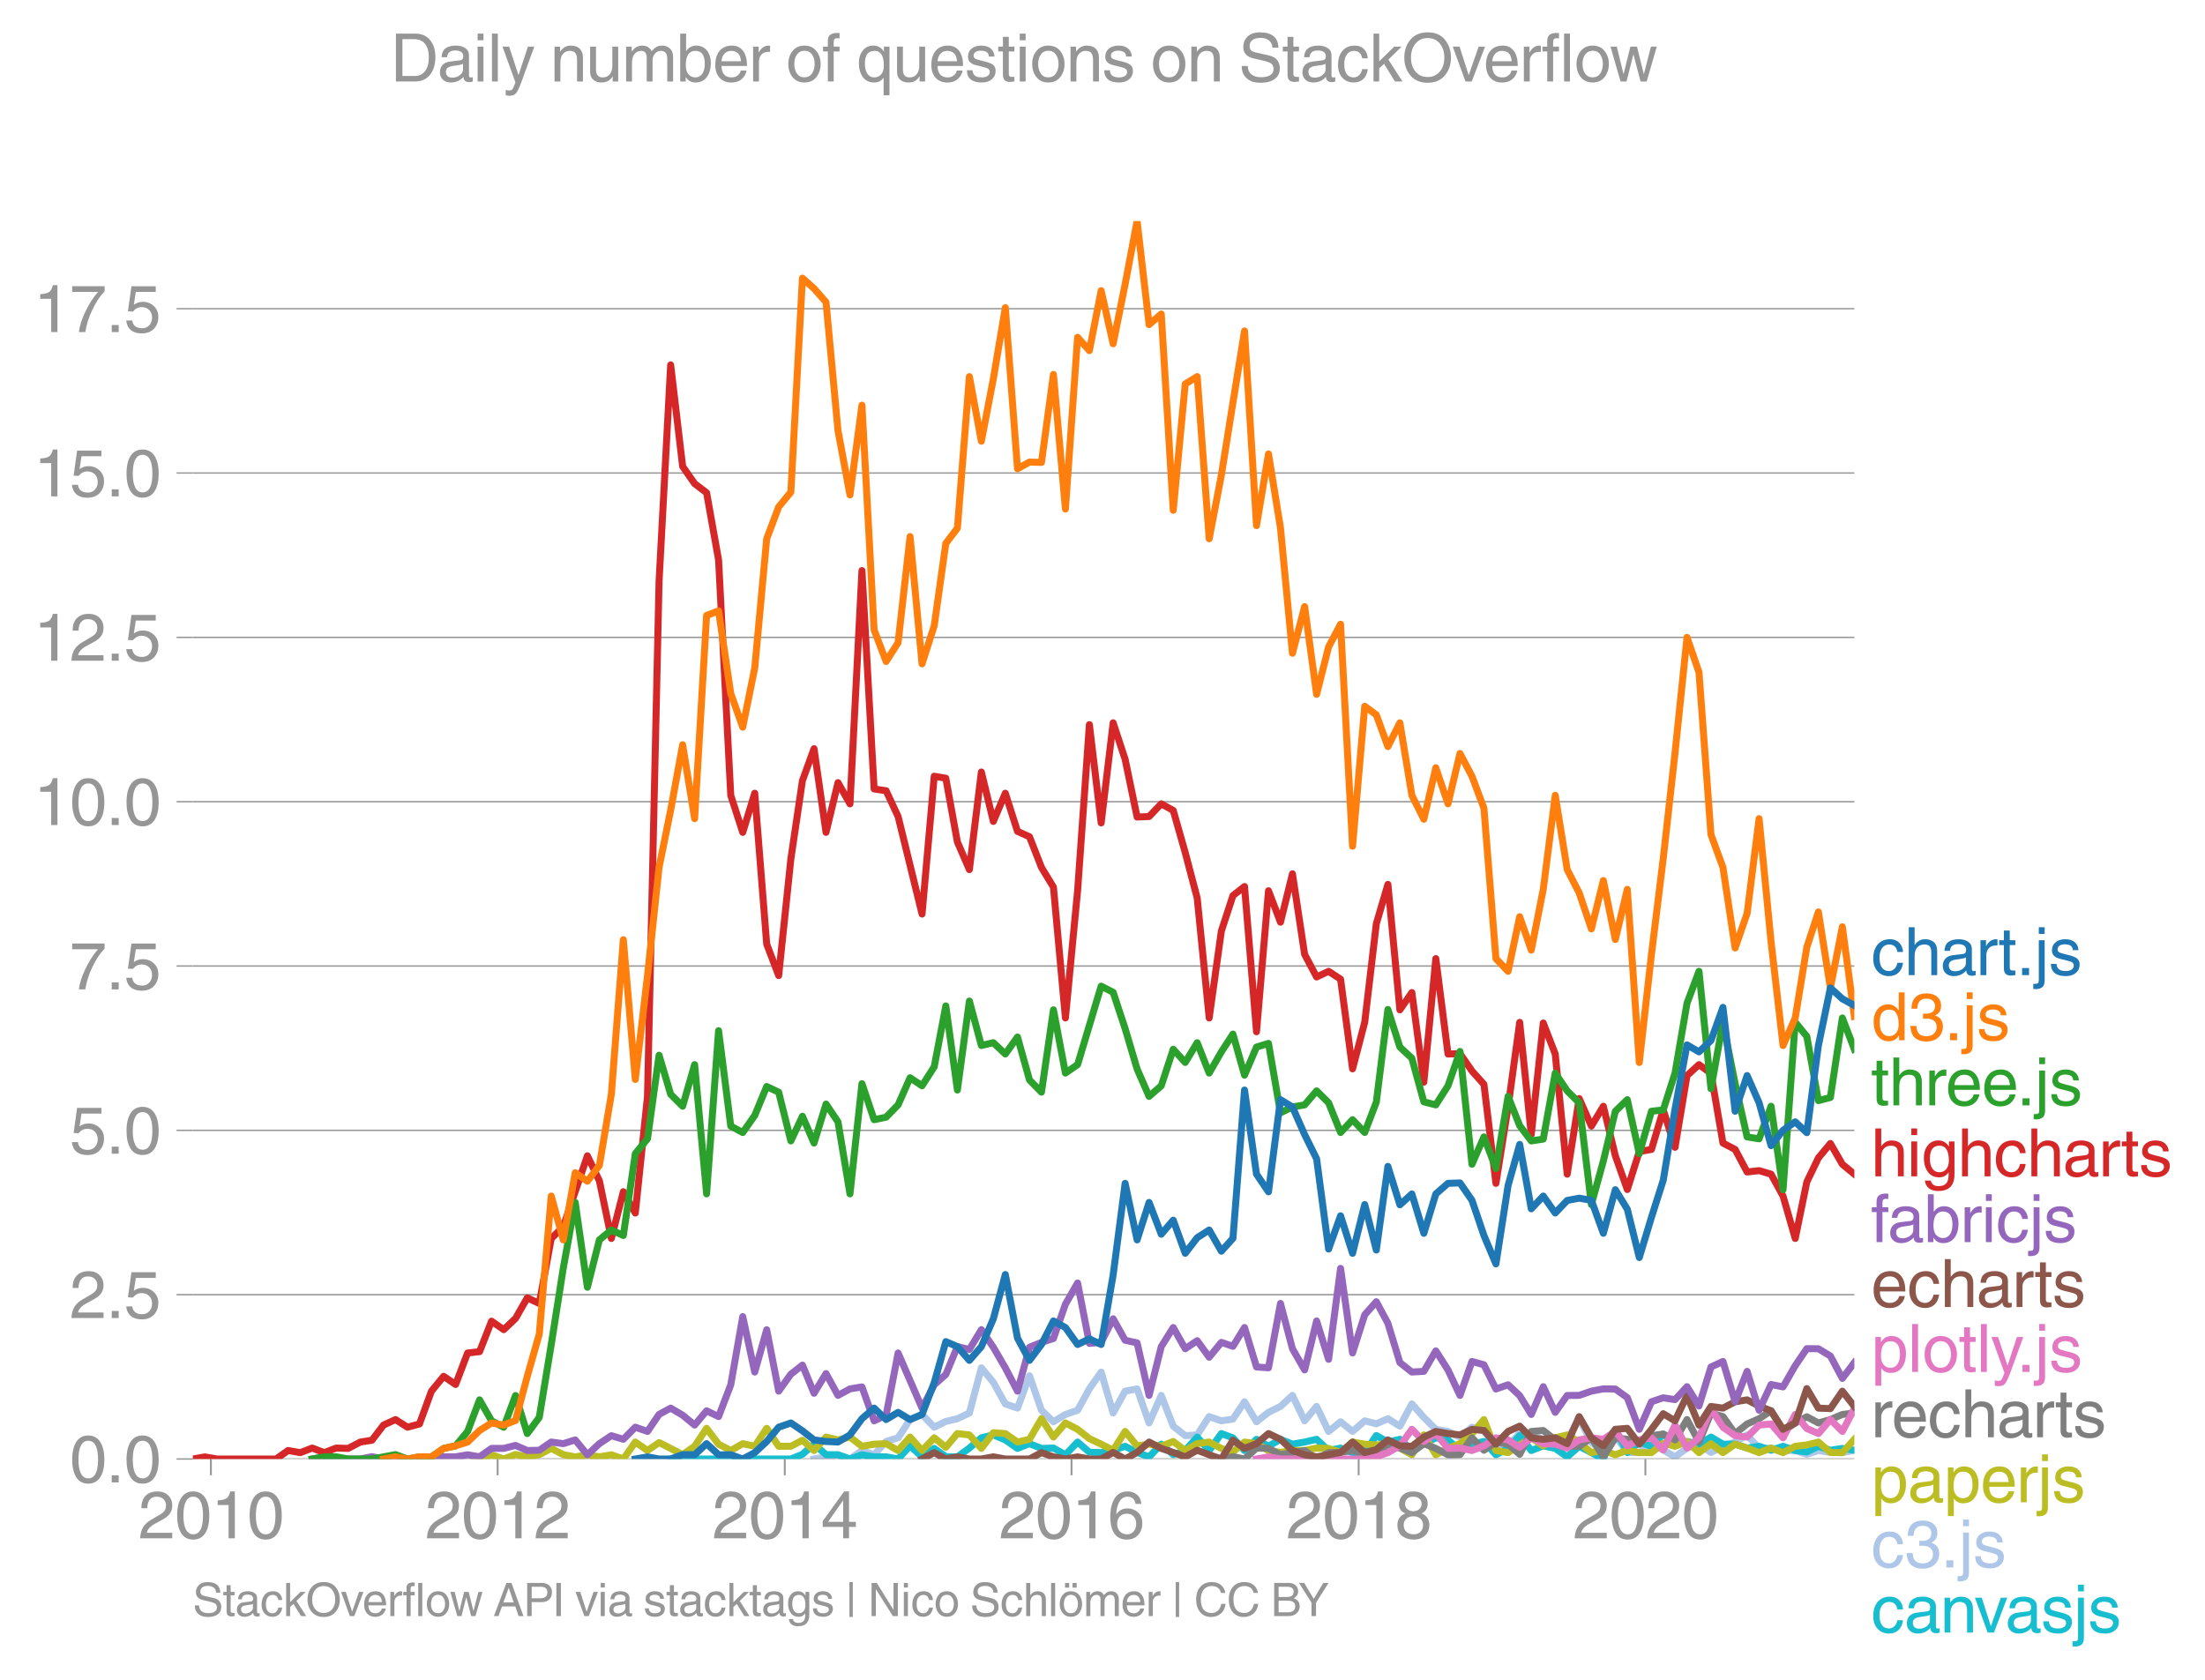 <svg height="481.433" viewBox="0 0 473.931 361.074" width="631.908" xmlns="http://www.w3.org/2000/svg" xmlns:xlink="http://www.w3.org/1999/xlink"><defs><style>*{stroke-linecap:butt;stroke-linejoin:round}</style></defs><g id="figure_1"><path d="M0 361.074h473.931V0H0z" style="fill:none" id="patch_1"/><g id="axes_1"><path d="M41.445 313.628h357.12V47.516H41.445z" style="fill:none" id="patch_2"/><path clip-path="url(#p2e82a14b24)" d="m174.963 313.628 2.576-.47 2.575-.441 2.575.911 2.575-1.823 2.617.912 2.575-2.857 2.577-.79 2.573-3.92 2.575-1.094 2.618 2.735 2.49-1.237 2.489-.586 2.577-1.23 2.575-9.71 2.575 3.115 2.575 4.634 2.617.912 2.575-6.959 2.576 7.415 2.574 2.476 2.575-1.565 2.617-.911 2.533-4.621 2.53-3.584 2.577 8.797 2.575-4.694 2.575-.487 2.575 7.324 2.617-5.926 2.575 6.61 2.577 2.05 2.573-.167 2.575-3.935 2.618.912 2.49-.375 2.489-3.727 2.577 4.3 2.575-2.021 2.575-1.277 2.575-2.37 2.617 5.47 2.575-3.1 2.576 5.379 2.574-2.082 2.575 2.082 2.617-2.28 2.49.636 2.49-1.091 2.576 1.595 2.575-4.786 2.575 2.902 2.575 2.568 2.617.456 2.575 1.215 2.577-2.127 2.573.714 2.575 3.388h2.617l2.49-2.816 2.49.537 2.576.775 2.575.593 2.575-.593 2.575-4.421 2.617 5.014 2.575 2.233 2.577-3.6 2.573 3.6 2.575.046 2.618-1.823 2.532 1.241 2.531 1.493 2.577-1.899 2.575-.835 2.575 1.777 2.575-1.322 2.617-.911 2.575-1.535 2.577 2.902 2.573-.076 2.575.532h2.617l2.49.814 2.49-.814 2.576.41 2.575.046 2.575-.517" style="fill:none;stroke:#aec7e8;stroke-linecap:square;stroke-width:1.5" id="line2d_1"/><g id="matplotlib.axis_1"><g id="xtick_1"><g id="line2d_2"><defs><path d="M0 0v3.5" id="m97dff771af" style="stroke:#969696;stroke-width:.4"/></defs><use style="fill:#969696;stroke:#969696;stroke-width:.4" x="45.329" xlink:href="#m97dff771af" y="313.628"/></g><g style="fill:#969696" transform="matrix(.14 0 0 -.14 29.758 330.678)" id="text_1"><defs><path d="M281 2888q0 793 409 1202 410 410 1148 410 618 0 1012-375t394-969q0-462-227-780-226-317-667-557l-775-425q-684-375-775-863h2444V0H166q25 634 275 1056t781 728l806 469q322 185 469 383t147 545q0 344-241 578-240 235-650 235-453 0-678-299-225-298-231-807H281z" id="HelveticaWorld-Regular-32" transform="scale(.016)"/><path d="M2719 2188q0 903-239 1354-239 452-702 452-453 0-697-452-243-451-243-1354 0-875 240-1340 241-464 700-464 463 0 702 448 239 449 239 1356zm603 0q0-1107-400-1709-400-601-1144-601-772 0-1156 623-384 624-384 1687 0 1090 393 1701 394 611 1147 611 744 0 1144-608t400-1704z" id="HelveticaWorld-Regular-30" transform="scale(.016)"/><path d="M2297 0h-600v3194H647v447q550 18 818 176 269 158 391 683h441V0z" id="HelveticaWorld-Regular-31" transform="scale(.016)"/></defs><use xlink:href="#HelveticaWorld-Regular-32"/><use x="55.615" xlink:href="#HelveticaWorld-Regular-30"/><use x="111.23" xlink:href="#HelveticaWorld-Regular-31"/><use x="166.846" xlink:href="#HelveticaWorld-Regular-30"/></g></g><g id="xtick_2"><use style="fill:#969696;stroke:#969696;stroke-width:.4" x="106.96" xlink:href="#m97dff771af" y="313.628" id="line2d_3"/><g style="fill:#969696" transform="matrix(.14 0 0 -.14 91.389 330.678)" id="text_2"><use xlink:href="#HelveticaWorld-Regular-32"/><use x="55.615" xlink:href="#HelveticaWorld-Regular-30"/><use x="111.23" xlink:href="#HelveticaWorld-Regular-31"/><use x="166.846" xlink:href="#HelveticaWorld-Regular-32"/></g></g><g id="xtick_3"><use style="fill:#969696;stroke:#969696;stroke-width:.4" x="168.675" xlink:href="#m97dff771af" y="313.628" id="line2d_4"/><g style="fill:#969696" transform="matrix(.14 0 0 -.14 153.104 330.678)" id="text_3"><defs><path d="M678 1581h1447v2041h-12L678 1581zm2010-487V0h-563v1094H159v550l2063 2856h466V1581h659v-487h-659z" id="HelveticaWorld-Regular-34" transform="scale(.016)"/></defs><use xlink:href="#HelveticaWorld-Regular-32"/><use x="55.615" xlink:href="#HelveticaWorld-Regular-30"/><use x="111.23" xlink:href="#HelveticaWorld-Regular-31"/><use x="166.846" xlink:href="#HelveticaWorld-Regular-34"/></g></g><g id="xtick_4"><use style="fill:#969696;stroke:#969696;stroke-width:.4" x="230.305" xlink:href="#m97dff771af" y="313.628" id="line2d_5"/><g style="fill:#969696" transform="matrix(.14 0 0 -.14 214.735 330.678)" id="text_4"><defs><path d="M903 1381q0-440 262-719 263-278 685-278 403 0 642 284 239 285 239 748 0 403-236 675t-670 272q-422 0-672-266t-250-716zm1766 1922q-63 344-255 517-192 174-520 174-519 0-791-507-272-506-278-1159l13-12q359 553 1068 553 566 0 988-375t422-1053q0-672-400-1118-400-445-1078-445-782 0-1188 556-406 557-406 1660 0 1062 415 1734 416 672 1247 672 538 0 910-321 372-320 403-876h-550z" id="HelveticaWorld-Regular-36" transform="scale(.016)"/></defs><use xlink:href="#HelveticaWorld-Regular-32"/><use x="55.615" xlink:href="#HelveticaWorld-Regular-30"/><use x="111.23" xlink:href="#HelveticaWorld-Regular-31"/><use x="166.846" xlink:href="#HelveticaWorld-Regular-36"/></g></g><g id="xtick_5"><use style="fill:#969696;stroke:#969696;stroke-width:.4" x="292.02" xlink:href="#m97dff771af" y="313.628" id="line2d_6"/><g style="fill:#969696" transform="matrix(.14 0 0 -.14 276.45 330.678)" id="text_5"><defs><path d="M1766 2597q347 0 573 198 227 199 227 527 0 294-218 483-217 189-620 189-359 0-555-199-195-198-195-504 0-328 244-511t544-183zm6-484q-434 0-681-241t-247-591q0-403 250-650t712-247q410 0 655 247t245 657q0 350-245 587-245 238-689 238zm1378 1228q0-678-578-947 397-178 567-471 170-292 170-623 0-641-413-1032-412-390-1112-390-612 0-1076 336T244 1306q0 763 762 1082-609 243-609 875 0 531 361 884t1001 353q641 0 1016-333t375-826z" id="HelveticaWorld-Regular-38" transform="scale(.016)"/></defs><use xlink:href="#HelveticaWorld-Regular-32"/><use x="55.615" xlink:href="#HelveticaWorld-Regular-30"/><use x="111.23" xlink:href="#HelveticaWorld-Regular-31"/><use x="166.846" xlink:href="#HelveticaWorld-Regular-38"/></g></g><g id="xtick_6"><use style="fill:#969696;stroke:#969696;stroke-width:.4" x="353.651" xlink:href="#m97dff771af" y="313.628" id="line2d_7"/><g style="fill:#969696" transform="matrix(.14 0 0 -.14 338.08 330.678)" id="text_6"><use xlink:href="#HelveticaWorld-Regular-32"/><use x="55.615" xlink:href="#HelveticaWorld-Regular-30"/><use x="111.23" xlink:href="#HelveticaWorld-Regular-32"/><use x="166.846" xlink:href="#HelveticaWorld-Regular-30"/></g></g></g><g id="matplotlib.axis_2"><g id="ytick_1"><path clip-path="url(#p2e82a14b24)" d="M41.445 313.628h357.12" style="fill:none;stroke:#969696;stroke-linecap:square;stroke-width:.3" id="line2d_8"/><g id="line2d_9"><defs><path d="M0 0h-3.5" id="m3b180fe9d2" style="stroke:#969696;stroke-width:.3"/></defs><use style="fill:#969696;stroke:#969696;stroke-width:.3" x="41.445" xlink:href="#m3b180fe9d2" y="313.628"/></g><g style="fill:#969696" transform="matrix(.14 0 0 -.14 14.985 318.653)" id="text_7"><defs><path d="M1222 0H556v678h666V0z" id="HelveticaWorld-Regular-2e" transform="scale(.016)"/></defs><use xlink:href="#HelveticaWorld-Regular-30"/><use x="55.615" xlink:href="#HelveticaWorld-Regular-2e"/><use x="83.398" xlink:href="#HelveticaWorld-Regular-30"/></g></g><g id="ytick_2"><path clip-path="url(#p2e82a14b24)" d="M41.445 278.304h357.12" style="fill:none;stroke:#969696;stroke-linecap:square;stroke-width:.3" id="line2d_10"/><use style="fill:#969696;stroke:#969696;stroke-width:.3" x="41.445" xlink:href="#m3b180fe9d2" y="278.304" id="line2d_11"/><g style="fill:#969696" transform="matrix(.14 0 0 -.14 14.985 283.328)" id="text_8"><defs><path d="M941 2619q372 281 872 281 606 0 1042-403t436-1038q0-690-421-1139-420-448-1179-448-660 0-1041 323-381 324-444 918h582q43-363 284-555t669-192q415 0 681 287 266 288 266 735 0 456-279 731-278 275-718 275-500 0-835-428l-484 25 337 2406h2332v-544H1131L941 2619z" id="HelveticaWorld-Regular-35" transform="scale(.016)"/></defs><use xlink:href="#HelveticaWorld-Regular-32"/><use x="55.615" xlink:href="#HelveticaWorld-Regular-2e"/><use x="83.398" xlink:href="#HelveticaWorld-Regular-35"/></g></g><g id="ytick_3"><path clip-path="url(#p2e82a14b24)" d="M41.445 242.979h357.12" style="fill:none;stroke:#969696;stroke-linecap:square;stroke-width:.3" id="line2d_12"/><use style="fill:#969696;stroke:#969696;stroke-width:.3" x="41.445" xlink:href="#m3b180fe9d2" y="242.979" id="line2d_13"/><g style="fill:#969696" transform="matrix(.14 0 0 -.14 14.985 248.004)" id="text_9"><use xlink:href="#HelveticaWorld-Regular-35"/><use x="55.615" xlink:href="#HelveticaWorld-Regular-2e"/><use x="83.398" xlink:href="#HelveticaWorld-Regular-30"/></g></g><g id="ytick_4"><path clip-path="url(#p2e82a14b24)" d="M41.445 207.654h357.12" style="fill:none;stroke:#969696;stroke-linecap:square;stroke-width:.3" id="line2d_14"/><use style="fill:#969696;stroke:#969696;stroke-width:.3" x="41.445" xlink:href="#m3b180fe9d2" y="207.654" id="line2d_15"/><g style="fill:#969696" transform="matrix(.14 0 0 -.14 14.985 212.68)" id="text_10"><defs><path d="M238 4403h3109v-494q-641-653-1172-1766Q1644 1031 1497 0H878q94 850 622 1954 528 1105 1213 1899H238v550z" id="HelveticaWorld-Regular-37" transform="scale(.016)"/></defs><use xlink:href="#HelveticaWorld-Regular-37"/><use x="55.615" xlink:href="#HelveticaWorld-Regular-2e"/><use x="83.398" xlink:href="#HelveticaWorld-Regular-35"/></g></g><g id="ytick_5"><path clip-path="url(#p2e82a14b24)" d="M41.445 172.33h357.12" style="fill:none;stroke:#969696;stroke-linecap:square;stroke-width:.3" id="line2d_16"/><use style="fill:#969696;stroke:#969696;stroke-width:.3" x="41.445" xlink:href="#m3b180fe9d2" y="172.33" id="line2d_17"/><g style="fill:#969696" transform="matrix(.14 0 0 -.14 7.2 177.355)" id="text_11"><use xlink:href="#HelveticaWorld-Regular-31"/><use x="55.615" xlink:href="#HelveticaWorld-Regular-30"/><use x="111.23" xlink:href="#HelveticaWorld-Regular-2e"/><use x="139.014" xlink:href="#HelveticaWorld-Regular-30"/></g></g><g id="ytick_6"><path clip-path="url(#p2e82a14b24)" d="M41.445 137.005h357.12" style="fill:none;stroke:#969696;stroke-linecap:square;stroke-width:.3" id="line2d_18"/><use style="fill:#969696;stroke:#969696;stroke-width:.3" x="41.445" xlink:href="#m3b180fe9d2" y="137.005" id="line2d_19"/><g style="fill:#969696" transform="matrix(.14 0 0 -.14 7.2 142.03)" id="text_12"><use xlink:href="#HelveticaWorld-Regular-31"/><use x="55.615" xlink:href="#HelveticaWorld-Regular-32"/><use x="111.23" xlink:href="#HelveticaWorld-Regular-2e"/><use x="139.014" xlink:href="#HelveticaWorld-Regular-35"/></g></g><g id="ytick_7"><path clip-path="url(#p2e82a14b24)" d="M41.445 101.68h357.12" style="fill:none;stroke:#969696;stroke-linecap:square;stroke-width:.3" id="line2d_20"/><use style="fill:#969696;stroke:#969696;stroke-width:.3" x="41.445" xlink:href="#m3b180fe9d2" y="101.681" id="line2d_21"/><g style="fill:#969696" transform="matrix(.14 0 0 -.14 7.2 106.705)" id="text_13"><use xlink:href="#HelveticaWorld-Regular-31"/><use x="55.615" xlink:href="#HelveticaWorld-Regular-35"/><use x="111.23" xlink:href="#HelveticaWorld-Regular-2e"/><use x="139.014" xlink:href="#HelveticaWorld-Regular-30"/></g></g><g id="ytick_8"><path clip-path="url(#p2e82a14b24)" d="M41.445 66.356h357.12" style="fill:none;stroke:#969696;stroke-linecap:square;stroke-width:.3" id="line2d_22"/><use style="fill:#969696;stroke:#969696;stroke-width:.3" x="41.445" xlink:href="#m3b180fe9d2" y="66.356" id="line2d_23"/><g style="fill:#969696" transform="matrix(.14 0 0 -.14 7.2 71.38)" id="text_14"><use xlink:href="#HelveticaWorld-Regular-31"/><use x="55.615" xlink:href="#HelveticaWorld-Regular-37"/><use x="111.23" xlink:href="#HelveticaWorld-Regular-2e"/><use x="139.014" xlink:href="#HelveticaWorld-Regular-35"/></g></g></g><path clip-path="url(#p2e82a14b24)" d="m144.147 313.628 2.577-.47 2.575.47h20.684l2.49-1.009 2.49-2.181 2.576 2.248 2.575.03 2.575.912 2.575-.911 2.617.455 2.575-.015 2.577.471 2.573-2.826 2.575 2.37 2.618-1.823 2.49 1.775 2.489.048 2.577-1.899 2.575-2.203 2.575-.623 2.575 1.079 2.617 1.823 2.575-1.018 2.576 1.018 2.574-.076 2.575 1.444 2.617-2.735 2.533 2.185 2.53.094 2.577-.517 2.575-.85 2.575 1.321 2.575.957 2.617-2.734 2.575 2.248 2.577-.881 2.573-2.887 2.575 2.887 2.618-3.646 2.49.928 2.489 2.718 2.577-2.416 2.575 1.504 2.575-1.504 2.575 1.049 2.617-.456 2.575-.593 2.576 2.416 2.574-.532 2.575.988h2.617l2.49-3.68 2.49 1.4 2.576-.592 2.575 2.416 2.575-1.474 2.575-1.26 2.617.455 2.575 2.218 2.577-1.306 2.573-.578 2.575 2.857 2.617-1.368 2.49-2.767 2.49 3.223 2.576-1.003 2.575.547 2.575 1.808 2.575-2.264 2.617 1.368 2.575 1.367 2.577-6.381 2.573 4.968 2.575-2.233 2.618.911 2.532-2.624 2.531 2.169 2.577-.578 2.575.578 2.575-1.52 2.575 1.52h2.617l2.575.835 2.577-.38 2.573.851 2.575-.85 2.617.911 2.49.31 2.49-1.222 2.576.851 2.575-.395 2.575.395" style="fill:none;stroke:#17becf;stroke-linecap:square;stroke-width:1.5" id="line2d_24"/><path clip-path="url(#p2e82a14b24)" d="m103.076 313.628 2.575-.911 2.617.911 2.533-.974 2.53.518 2.578-.486 2.575-1.337 2.575 1.337 2.575.486 2.617-.455 2.575.44 2.576-.44 2.574.911 2.575-3.646 2.617 1.823 2.49-1.71 2.49 1.254 2.576 1.337 2.575-1.793 2.575-3.859 2.575 3.404 2.617 1.367 2.575-1.474 2.577.562 2.573-3.859 2.575 3.86h2.617l2.49-1.303 2.49 2.214 2.576-2.887 2.575.608 2.575-.608 2.575 1.975 2.617-.455 2.575-.107 2.577 1.474 2.573-2.887 2.575 2.887 2.618-2.735 2.49 2.035 2.489-2.946 2.577.288 2.575 2.902 2.575-3.373 2.575.183 2.617 1.823 2.575-.593 2.576-4.421 2.574 3.95 2.575-3.038 2.617 1.367 2.533 1.996 2.53 1.195 2.577 1.306 2.575-4.041 2.575 3.1 2.575-.365 2.617.455 2.575-1.033 2.577 1.945 2.573-1.474 2.575-.35 2.618 1.368 2.49.765 2.489-2.132 2.577.35 2.575 1.473 2.575.41 2.575-.41h2.617l2.575-.532 2.576.076 2.574.866 2.575-2.233 2.617.456 2.49.162 2.49-.162 2.576.835 2.575 1.444 2.575-4.27 2.575 4.27 2.617-1.368 2.575-1.018 2.577-2.172 2.573-3.009 2.575 6.655 2.617.456 2.49-1.66 2.49-1.53 2.576 1.731 2.575-1.732 2.575-.623 2.575 1.535 2.617 2.279 2.575-.517 2.577.973 2.573-.973 2.575.517h2.618l2.532-2.043 2.531.675 2.577-1.033 2.575 2.4 2.575-1.929 2.575 1.93 2.617-1.823 2.575.835 2.577.988 2.573-.988 2.575.988 2.617-1.368 2.49-.293 2.49-.618 2.576 2.233 2.575.046 2.575-2.872" style="fill:none;stroke:#bcbd22;stroke-linecap:square;stroke-width:1.5" id="line2d_25"/><g style="fill:#1f77b4" transform="matrix(.14 0 0 -.14 402.137 209.612)" id="text_15"><defs><path d="M2534 2222q-121 716-793 716-416 0-669-333t-253-927q0-647 234-967 235-320 681-320 300 0 519 220t281 573h544q-84-621-439-951T1722-97q-659 0-1081 451-422 452-422 1227 0 850 422 1356 422 507 1184 507 556 0 886-333t367-889h-544z" id="HelveticaWorld-Regular-63" transform="scale(.016)"/><path d="M3150 0h-566v2188q0 403-156 576-156 174-509 174-435 0-685-282-250-281-250-831V0H422v4594h562V2900h13q384 544 981 544 550 0 861-288 311-287 311-878V0z" id="HelveticaWorld-Regular-68" transform="scale(.016)"/><path d="M2456 1709q-62-65-245-106-183-40-683-106-369-44-542-182-173-137-173-362 0-275 146-428 147-153 469-153 403 0 715 229 313 230 313 558v550zM397 2328q19 566 367 841 349 275 1014 275 531 0 890-241 360-240 360-694V581q0-197 178-197 72 0 185 25V0q-153-63-319-63-288 0-429 123-140 124-146 387Q2016-97 1288-97q-475 0-763 269-287 269-287 700 0 441 250 712 250 272 728 329l993 121q269 41 269 397 0 263-195 403-195 141-592 141-353 0-543-156-189-156-226-491H397z" id="HelveticaWorld-Regular-61" transform="scale(.016)"/><path d="M984 0H422v3347h531v-556h13q365 653 940 653 91 0 147-19v-584h-209q-378 0-619-257-241-256-241-637V0z" id="HelveticaWorld-Regular-72" transform="scale(.016)"/><path d="M1100 2881V703q0-128 70-195 71-67 252-67h216V0q-307-44-422-44-353 0-516 169-162 169-162 547v2209H84v466h454v934h562v-934h538v-466h-538z" id="HelveticaWorld-Regular-74" transform="scale(.016)"/><path d="M984 3956H422v638h562v-638zm0-4450q0-478-227-664-226-186-629-186-115 0-237 19v487H38q237 0 310 71 74 70 74 339v3775h562V-494z" id="HelveticaWorld-Regular-6a" transform="scale(.016)"/><path d="M2309 2394q-12 300-214 431-201 131-579 131-275 0-471-122-195-121-195-350 0-181 115-267 116-86 501-183l556-140q506-128 723-327 218-198 218-554 0-494-361-802T1638-97Q934-97 573 195q-360 293-367 880h544q13-347 230-516 217-168 651-168 353 0 561 140 208 141 208 391 0 178-135 284-134 107-531 197l-653 160q-397 100-586 298t-189 514q0 494 353 781 354 288 922 288 607 0 930-296 323-295 342-754h-544z" id="HelveticaWorld-Regular-73" transform="scale(.016)"/></defs><use xlink:href="#HelveticaWorld-Regular-63"/><use x="51.27" xlink:href="#HelveticaWorld-Regular-68"/><use x="106.445" xlink:href="#HelveticaWorld-Regular-61"/><use x="161.377" xlink:href="#HelveticaWorld-Regular-72"/><use x="195.445" xlink:href="#HelveticaWorld-Regular-74"/><use x="223.131" xlink:href="#HelveticaWorld-Regular-2e"/><use x="250.914" xlink:href="#HelveticaWorld-Regular-6a"/><use x="272.936" xlink:href="#HelveticaWorld-Regular-73"/></g><g style="fill:#ff7f0e" transform="matrix(.14 0 0 -.14 402.137 223.612)" id="text_16"><defs><path d="M838 1684q0-621 246-957 247-336 657-336 390 0 652 287 263 288 263 838 0 706-224 1064-223 358-679 358-434 0-675-285-240-284-240-969zM3225 0h-531v459h-13Q2363-97 1716-97q-697 0-1079 531-381 532-381 1338 0 744 378 1208 379 464 1016 464 628 0 1000-569l13 38v1681h562V0z" id="HelveticaWorld-Regular-64" transform="scale(.016)"/><path d="M1434 2559q141-12 294-12 397 0 626 183 230 183 230 554 0 300-214 505t-617 205q-447 0-655-263-207-262-220-703H325q0 703 369 1087 369 385 1084 385 635 0 1013-327 378-326 378-857 0-685-578-928v-13q750-256 750-1050 0-634-422-1041-422-406-1197-406-634 0-1044 333-409 333-459 1164h581q13-519 256-755 244-236 703-236 444 0 713 247t269 622q0 410-257 619-256 209-793 209-128 0-257-6v484z" id="HelveticaWorld-Regular-33" transform="scale(.016)"/></defs><use xlink:href="#HelveticaWorld-Regular-64"/><use x="56.982" xlink:href="#HelveticaWorld-Regular-33"/><use x="112.598" xlink:href="#HelveticaWorld-Regular-2e"/><use x="140.381" xlink:href="#HelveticaWorld-Regular-6a"/><use x="162.402" xlink:href="#HelveticaWorld-Regular-73"/></g><g style="fill:#2ca02c" transform="matrix(.14 0 0 -.14 402.137 237.612)" id="text_17"><defs><path d="M2719 1941q-44 543-288 770-243 227-647 227-409 0-661-288-251-287-267-709h1863zm537-891q-93-519-509-859-366-288-963-294-703 6-1116 461-412 455-412 1223 0 882 425 1372 425 491 1182 491 678 0 1059-507 381-506 381-1446H856q0-525 244-813 244-287 731-287 344 0 591 207 247 208 272 452h562z" id="HelveticaWorld-Regular-65" transform="scale(.016)"/></defs><use xlink:href="#HelveticaWorld-Regular-74"/><use x="27.686" xlink:href="#HelveticaWorld-Regular-68"/><use x="82.861" xlink:href="#HelveticaWorld-Regular-72"/><use x="114.43" xlink:href="#HelveticaWorld-Regular-65"/><use x="169.85" xlink:href="#HelveticaWorld-Regular-65"/><use x="223.77" xlink:href="#HelveticaWorld-Regular-2e"/><use x="251.553" xlink:href="#HelveticaWorld-Regular-6a"/><use x="273.574" xlink:href="#HelveticaWorld-Regular-73"/></g><g style="fill:#d62728" transform="matrix(.14 0 0 -.14 402.137 252.863)" id="text_18"><defs><path d="M422 3956v638h562v-638H422zM984 0H422v3347h562V0z" id="HelveticaWorld-Regular-69" transform="scale(.016)"/><path d="M831 1684q0-615 244-954t659-339q404 0 660 293 256 294 256 832 0 706-224 1064-223 358-679 358-459 0-688-305-228-305-228-949zM3188 191q0-807-388-1203-387-397-1169-397-562 0-895 259T353-409h563q43-244 226-388t530-144q472 0 712 254 241 253 241 821v238h-12Q2297-97 1722-97q-716 0-1094 528T250 1772q0 744 381 1208 382 464 1013 464 634 0 1000-569h12v472h532V191z" id="HelveticaWorld-Regular-67" transform="scale(.016)"/></defs><use xlink:href="#HelveticaWorld-Regular-68"/><use x="55.176" xlink:href="#HelveticaWorld-Regular-69"/><use x="77.197" xlink:href="#HelveticaWorld-Regular-67"/><use x="133.105" xlink:href="#HelveticaWorld-Regular-68"/><use x="188.281" xlink:href="#HelveticaWorld-Regular-63"/><use x="239.551" xlink:href="#HelveticaWorld-Regular-68"/><use x="294.727" xlink:href="#HelveticaWorld-Regular-61"/><use x="349.658" xlink:href="#HelveticaWorld-Regular-72"/><use x="383.727" xlink:href="#HelveticaWorld-Regular-74"/><use x="411.412" xlink:href="#HelveticaWorld-Regular-73"/></g><g style="fill:#9467bd" transform="matrix(.14 0 0 -.14 402.137 267.006)" id="text_19"><defs><path d="M1100 2881V0H538v2881H78v466h460v575q0 378 229 557 230 180 642 180 141 0 254-12v-506q-100 12-229 12-187 0-261-92-73-92-73-298v-416h563v-466h-563z" id="HelveticaWorld-Regular-66" transform="scale(.016)"/><path d="M2778 1684q0 672-238 963-237 291-677 291-447-7-676-349-228-342-228-989 0-659 275-934t641-275q416 0 659 342 244 342 244 951zM422 0v4594h562V2925h13q359 519 969 519 625 0 1009-464t384-1208q0-838-388-1354Q2584-97 1888-97q-613 0-922 513h-13V0H422z" id="HelveticaWorld-Regular-62" transform="scale(.016)"/></defs><use xlink:href="#HelveticaWorld-Regular-66"/><use x="25.686" xlink:href="#HelveticaWorld-Regular-61"/><use x="80.617" xlink:href="#HelveticaWorld-Regular-62"/><use x="137.111" xlink:href="#HelveticaWorld-Regular-72"/><use x="169.68" xlink:href="#HelveticaWorld-Regular-69"/><use x="191.701" xlink:href="#HelveticaWorld-Regular-63"/><use x="242.971" xlink:href="#HelveticaWorld-Regular-6a"/><use x="264.992" xlink:href="#HelveticaWorld-Regular-73"/></g><g style="fill:#8c564b" transform="matrix(.14 0 0 -.14 402.137 280.955)" id="text_20"><use xlink:href="#HelveticaWorld-Regular-65"/><use x="55.42" xlink:href="#HelveticaWorld-Regular-63"/><use x="106.689" xlink:href="#HelveticaWorld-Regular-68"/><use x="161.865" xlink:href="#HelveticaWorld-Regular-61"/><use x="216.797" xlink:href="#HelveticaWorld-Regular-72"/><use x="250.865" xlink:href="#HelveticaWorld-Regular-74"/><use x="278.551" xlink:href="#HelveticaWorld-Regular-73"/></g><g style="fill:#e377c2" transform="matrix(.14 0 0 -.14 402.137 294.907)" id="text_21"><defs><path d="M959 1516q0-538 262-832 263-293 654-293 428 0 665 348 238 349 238 945 0 654-228 954t-687 300q-447 0-676-352-228-352-228-1070zM422 3347h531v-472h13q359 569 1000 569 647 0 1020-471 373-470 373-1201 0-819-381-1344T1888-97q-582 0-891 450h-13v-1678H422v4672z" id="HelveticaWorld-Regular-70" transform="scale(.016)"/><path d="M984 0H422v4594h562V0z" id="HelveticaWorld-Regular-6c" transform="scale(.016)"/><path d="M813 1678q0-559 253-920t718-361q482 0 732 378t250 903q0 531-250 901-250 371-732 371-446 0-709-349-262-348-262-923zm-575 0q0 747 415 1256 416 510 1131 510 732 0 1144-516 413-515 413-1250 0-737-410-1256Q2522-97 1784-97q-709 0-1128 503-418 503-418 1272z" id="HelveticaWorld-Regular-6f" transform="scale(.016)"/><path d="M2497 3347h612L1913 63q-32-88-63-166-272-725-469-995-197-271-637-271-231 0-378 50v513q159-57 350-57 206 0 301 130 96 130 283 636L56 3347h635l897-2725h12l897 2725z" id="HelveticaWorld-Regular-79" transform="scale(.016)"/></defs><use xlink:href="#HelveticaWorld-Regular-70"/><use x="56.494" xlink:href="#HelveticaWorld-Regular-6c"/><use x="78.516" xlink:href="#HelveticaWorld-Regular-6f"/><use x="134.424" xlink:href="#HelveticaWorld-Regular-74"/><use x="162.109" xlink:href="#HelveticaWorld-Regular-6c"/><use x="184.131" xlink:href="#HelveticaWorld-Regular-79"/><use x="223.74" xlink:href="#HelveticaWorld-Regular-2e"/><use x="251.523" xlink:href="#HelveticaWorld-Regular-6a"/><use x="273.545" xlink:href="#HelveticaWorld-Regular-73"/></g><g style="fill:#7f7f7f" transform="matrix(.14 0 0 -.14 402.137 308.955)" id="text_22"><use xlink:href="#HelveticaWorld-Regular-72"/><use x="31.568" xlink:href="#HelveticaWorld-Regular-65"/><use x="86.988" xlink:href="#HelveticaWorld-Regular-63"/><use x="138.258" xlink:href="#HelveticaWorld-Regular-68"/><use x="193.434" xlink:href="#HelveticaWorld-Regular-61"/><use x="248.365" xlink:href="#HelveticaWorld-Regular-72"/><use x="282.434" xlink:href="#HelveticaWorld-Regular-74"/><use x="310.119" xlink:href="#HelveticaWorld-Regular-73"/></g><g style="fill:#bcbd22" transform="matrix(.14 0 0 -.14 402.137 322.934)" id="text_23"><use xlink:href="#HelveticaWorld-Regular-70"/><use x="56.494" xlink:href="#HelveticaWorld-Regular-61"/><use x="111.426" xlink:href="#HelveticaWorld-Regular-70"/><use x="167.92" xlink:href="#HelveticaWorld-Regular-65"/><use x="223.34" xlink:href="#HelveticaWorld-Regular-72"/><use x="255.908" xlink:href="#HelveticaWorld-Regular-6a"/><use x="277.93" xlink:href="#HelveticaWorld-Regular-73"/></g><g style="fill:#17becf" transform="matrix(.14 0 0 -.14 402.137 350.934)" id="text_24"><defs><path d="M3150 0h-566v2059q0 475-166 677-165 202-549 202-378 0-632-288-253-287-253-825V0H422v3347h531v-472h13q397 569 1012 569 569 0 870-302 302-301 302-864V0z" id="HelveticaWorld-Regular-6e" transform="scale(.016)"/><path d="M2522 3347h616L1863 0h-604L38 3347h653l872-2725h12l947 2725z" id="HelveticaWorld-Regular-76" transform="scale(.016)"/></defs><use xlink:href="#HelveticaWorld-Regular-63"/><use x="51.27" xlink:href="#HelveticaWorld-Regular-61"/><use x="106.201" xlink:href="#HelveticaWorld-Regular-6e"/><use x="159.002" xlink:href="#HelveticaWorld-Regular-76"/><use x="206.236" xlink:href="#HelveticaWorld-Regular-61"/><use x="261.168" xlink:href="#HelveticaWorld-Regular-73"/><use x="311.168" xlink:href="#HelveticaWorld-Regular-6a"/><use x="333.189" xlink:href="#HelveticaWorld-Regular-73"/></g><g style="fill:#aec7e8" transform="matrix(.14 0 0 -.14 402.137 336.934)" id="text_25"><use xlink:href="#HelveticaWorld-Regular-63"/><use x="51.27" xlink:href="#HelveticaWorld-Regular-33"/><use x="106.885" xlink:href="#HelveticaWorld-Regular-2e"/><use x="134.668" xlink:href="#HelveticaWorld-Regular-6a"/><use x="156.689" xlink:href="#HelveticaWorld-Regular-73"/></g><g style="fill:#969696" transform="matrix(.097 0 0 -.097 41.445 347.399)" id="text_26"><defs><path d="M3225 3250q-19 438-327 686-307 248-810 248-507 0-779-208-271-207-271-598 0-209 118-359 119-150 425-222l1313-300q531-116 787-440 257-323 257-788 0-681-500-1036T2138-122q-610 0-962 156-351 157-623 497-272 341-272 953h582q0-512 340-794 341-281 928-281 569 0 886 202t317 573q0 338-189 505t-739 295l-990 232q-494 112-738 392t-244 689q0 619 417 1019 418 400 1165 400 843 0 1301-352 458-351 492-1114h-584z" id="HelveticaWorld-Regular-53" transform="scale(.016)"/><path d="M3200 0h-722L1434 1691l-468-422V0H422v4594h544V1931l1440 1416h716L1844 2100 3200 0z" id="HelveticaWorld-Regular-6b" transform="scale(.016)"/><path d="M4091 2297q0 806-427 1337-426 532-1173 532-738 0-1169-532-431-531-431-1337 0-831 437-1350 438-519 1163-519 709 0 1154 506 446 507 446 1363zm637 0q0-1028-594-1724-593-695-1643-695-1057 0-1649 695-592 696-592 1724 0 1031 592 1725t1649 694q1081 0 1659-707 578-706 578-1712z" id="HelveticaWorld-Regular-4f" transform="scale(.016)"/><path d="M1638 0h-575L97 3347h606l641-2631h12l647 2631h635l653-2631h12l678 2631h557L3572 0h-591l-678 2591h-12L1638 0z" id="HelveticaWorld-Regular-77" transform="scale(.016)"/><path d="m2816 1888-678 2021h-13l-737-2021h1428zm-1619-550L716 0H78l1728 4594h703L4172 0h-678l-453 1338H1197z" id="HelveticaWorld-Regular-41" transform="scale(.016)"/><path d="M1141 2472h1234q466 0 700 204 234 205 234 621 0 372-225 569t-684 197H1141V2472zm0-2472H519v4594h2065q616 0 991-358t375-933q0-597-363-980-362-382-1003-382H1141V0z" id="HelveticaWorld-Regular-50" transform="scale(.016)"/><path d="M1141 0H519v4594h622V0z" id="HelveticaWorld-Regular-49" transform="scale(.016)"/><path d="M603 4716h466V-122H603v4838z" id="HelveticaWorld-Regular-7c" transform="scale(.016)"/><path d="M3559 4594h600V0h-690L1125 3713h-12V0H519v4594h728L3547 884h12v3710z" id="HelveticaWorld-Regular-4e" transform="scale(.016)"/><path d="M813 1678q0-559 253-920t718-361q482 0 732 378t250 903q0 531-250 901-250 371-732 371-446 0-709-349-262-348-262-923zm-575 0q0 747 415 1256 416 510 1131 510 732 0 1144-516 413-515 413-1250 0-737-410-1256Q2522-97 1784-97q-709 0-1128 503-418 503-418 1272zm2351 2266h-575v650h575v-650zm-1038 0H976v650h575v-650z" id="HelveticaWorld-Regular-f6" transform="scale(.016)"/><path d="M422 3347h531v-472h13q378 569 1012 569 628 0 891-544 240 294 465 419t557 125q434 0 735-285 302-284 302-843V0h-562v2163q0 390-147 582-147 193-475 193-331 0-560-269-228-269-228-628V0h-562v2316q0 290-135 456-134 166-390 166-403 0-644-300t-241-813V0H422v3347z" id="HelveticaWorld-Regular-6d" transform="scale(.016)"/><path d="M3713 3213q-104 468-434 710-329 243-854 243-678 0-1091-493-412-492-412-1329 0-969 390-1443 391-473 1132-473 487 0 838 323 352 324 474 940h603q-121-885-671-1349T2350-122q-941 0-1505 647T281 2322q0 1109 589 1751 589 643 1555 643 800 0 1297-413 497-412 591-1090h-600z" id="HelveticaWorld-Regular-43" transform="scale(.016)"/><path d="M519 4594h2015q594 0 947-322t353-834q0-310-155-565-154-254-460-395 428-162 629-431 202-269 202-691 0-593-428-975Q3194 0 2491 0H519v4594zm612-4063h1325q488 0 731 226 244 227 244 612 0 390-272 582-271 193-803 193H1131V531zm0 2119h1128q494 0 724 179 230 180 230 562 0 328-218 500-217 172-729 172H1131V2650z" id="HelveticaWorld-Regular-42" transform="scale(.016)"/><path d="M2388 0h-622v1850L31 4594h725l1319-2206 1316 2206h731L2388 1850V0z" id="HelveticaWorld-Regular-59" transform="scale(.016)"/></defs><use xlink:href="#HelveticaWorld-Regular-53"/><use x="66.211" xlink:href="#HelveticaWorld-Regular-74"/><use x="93.896" xlink:href="#HelveticaWorld-Regular-61"/><use x="148.828" xlink:href="#HelveticaWorld-Regular-63"/><use x="200.098" xlink:href="#HelveticaWorld-Regular-6b"/><use x="250.098" xlink:href="#HelveticaWorld-Regular-4f"/><use x="327.881" xlink:href="#HelveticaWorld-Regular-76"/><use x="375.49" xlink:href="#HelveticaWorld-Regular-65"/><use x="430.91" xlink:href="#HelveticaWorld-Regular-72"/><use x="464.979" xlink:href="#HelveticaWorld-Regular-66"/><use x="492.664" xlink:href="#HelveticaWorld-Regular-6c"/><use x="514.686" xlink:href="#HelveticaWorld-Regular-6f"/><use x="569.094" xlink:href="#HelveticaWorld-Regular-77"/><use x="641.506" xlink:href="#HelveticaWorld-Regular-20"/><use x="665.92" xlink:href="#HelveticaWorld-Regular-41"/><use x="732.619" xlink:href="#HelveticaWorld-Regular-50"/><use x="797.268" xlink:href="#HelveticaWorld-Regular-49"/><use x="823.049" xlink:href="#HelveticaWorld-Regular-20"/><use x="847.463" xlink:href="#HelveticaWorld-Regular-76"/><use x="897.072" xlink:href="#HelveticaWorld-Regular-69"/><use x="919.094" xlink:href="#HelveticaWorld-Regular-61"/><use x="974.025" xlink:href="#HelveticaWorld-Regular-20"/><use x="998.439" xlink:href="#HelveticaWorld-Regular-73"/><use x="1048.439" xlink:href="#HelveticaWorld-Regular-74"/><use x="1076.125" xlink:href="#HelveticaWorld-Regular-61"/><use x="1131.057" xlink:href="#HelveticaWorld-Regular-63"/><use x="1182.326" xlink:href="#HelveticaWorld-Regular-6b"/><use x="1232.326" xlink:href="#HelveticaWorld-Regular-74"/><use x="1260.012" xlink:href="#HelveticaWorld-Regular-61"/><use x="1314.943" xlink:href="#HelveticaWorld-Regular-67"/><use x="1370.852" xlink:href="#HelveticaWorld-Regular-73"/><use x="1420.852" xlink:href="#HelveticaWorld-Regular-20"/><use x="1445.266" xlink:href="#HelveticaWorld-Regular-7c"/><use x="1471.242" xlink:href="#HelveticaWorld-Regular-20"/><use x="1495.656" xlink:href="#HelveticaWorld-Regular-4e"/><use x="1568.752" xlink:href="#HelveticaWorld-Regular-69"/><use x="1590.773" xlink:href="#HelveticaWorld-Regular-63"/><use x="1642.043" xlink:href="#HelveticaWorld-Regular-6f"/><use x="1697.951" xlink:href="#HelveticaWorld-Regular-20"/><use x="1722.365" xlink:href="#HelveticaWorld-Regular-53"/><use x="1788.576" xlink:href="#HelveticaWorld-Regular-63"/><use x="1839.846" xlink:href="#HelveticaWorld-Regular-68"/><use x="1895.021" xlink:href="#HelveticaWorld-Regular-6c"/><use x="1917.043" xlink:href="#HelveticaWorld-Regular-f6"/><use x="1972.951" xlink:href="#HelveticaWorld-Regular-6d"/><use x="2055.959" xlink:href="#HelveticaWorld-Regular-65"/><use x="2111.379" xlink:href="#HelveticaWorld-Regular-72"/><use x="2143.947" xlink:href="#HelveticaWorld-Regular-20"/><use x="2168.361" xlink:href="#HelveticaWorld-Regular-7c"/><use x="2194.338" xlink:href="#HelveticaWorld-Regular-20"/><use x="2218.752" xlink:href="#HelveticaWorld-Regular-43"/><use x="2291.066" xlink:href="#HelveticaWorld-Regular-43"/><use x="2363.381" xlink:href="#HelveticaWorld-Regular-20"/><use x="2387.795" xlink:href="#HelveticaWorld-Regular-42"/><use x="2450.607" xlink:href="#HelveticaWorld-Regular-59"/></g><g style="fill:#969696" transform="matrix(.14 0 0 -.14 83.938 17.516)" id="text_27"><defs><path d="M1141 531h1203q625 0 978 480t353 1311q0 822-356 1278t-1028 463H1141V531zM519 4594h1862q903 0 1414-621 511-620 511-1610 0-1063-511-1713T2356 0H519v4594z" id="HelveticaWorld-Regular-44" transform="scale(.016)"/><path d="M391 3347h562V1125q0-369 167-552 168-182 480-182 434 0 678 307 244 308 244 805v1844h562V0h-531v488l-12 12Q2222-97 1478-97q-481 0-784 262-303 263-303 776v2406z" id="HelveticaWorld-Regular-75" transform="scale(.016)"/><path d="M2656 1516q0 712-224 1067-223 355-679 355-440 0-678-288-237-287-237-966 0-603 240-948 241-345 663-345 372 0 643 281 272 281 272 844zm538-2841h-563V353h-12Q2297-97 1728-97q-703 0-1088 522-384 522-384 1347 0 731 378 1201 379 471 1016 471 634 0 1000-569h13v472h531v-4672z" id="HelveticaWorld-Regular-71" transform="scale(.016)"/></defs><use xlink:href="#HelveticaWorld-Regular-44"/><use x="72.021" xlink:href="#HelveticaWorld-Regular-61"/><use x="126.953" xlink:href="#HelveticaWorld-Regular-69"/><use x="148.975" xlink:href="#HelveticaWorld-Regular-6c"/><use x="170.996" xlink:href="#HelveticaWorld-Regular-79"/><use x="220.605" xlink:href="#HelveticaWorld-Regular-20"/><use x="245.02" xlink:href="#HelveticaWorld-Regular-6e"/><use x="300.195" xlink:href="#HelveticaWorld-Regular-75"/><use x="354.98" xlink:href="#HelveticaWorld-Regular-6d"/><use x="437.988" xlink:href="#HelveticaWorld-Regular-62"/><use x="494.482" xlink:href="#HelveticaWorld-Regular-65"/><use x="549.902" xlink:href="#HelveticaWorld-Regular-72"/><use x="582.471" xlink:href="#HelveticaWorld-Regular-20"/><use x="606.885" xlink:href="#HelveticaWorld-Regular-6f"/><use x="662.793" xlink:href="#HelveticaWorld-Regular-66"/><use x="690.479" xlink:href="#HelveticaWorld-Regular-20"/><use x="714.893" xlink:href="#HelveticaWorld-Regular-71"/><use x="771.387" xlink:href="#HelveticaWorld-Regular-75"/><use x="826.172" xlink:href="#HelveticaWorld-Regular-65"/><use x="881.592" xlink:href="#HelveticaWorld-Regular-73"/><use x="931.592" xlink:href="#HelveticaWorld-Regular-74"/><use x="959.277" xlink:href="#HelveticaWorld-Regular-69"/><use x="981.299" xlink:href="#HelveticaWorld-Regular-6f"/><use x="1037.207" xlink:href="#HelveticaWorld-Regular-6e"/><use x="1092.383" xlink:href="#HelveticaWorld-Regular-73"/><use x="1142.383" xlink:href="#HelveticaWorld-Regular-20"/><use x="1166.797" xlink:href="#HelveticaWorld-Regular-6f"/><use x="1222.705" xlink:href="#HelveticaWorld-Regular-6e"/><use x="1277.881" xlink:href="#HelveticaWorld-Regular-20"/><use x="1302.295" xlink:href="#HelveticaWorld-Regular-53"/><use x="1368.506" xlink:href="#HelveticaWorld-Regular-74"/><use x="1396.191" xlink:href="#HelveticaWorld-Regular-61"/><use x="1451.123" xlink:href="#HelveticaWorld-Regular-63"/><use x="1502.393" xlink:href="#HelveticaWorld-Regular-6b"/><use x="1552.393" xlink:href="#HelveticaWorld-Regular-4f"/><use x="1630.176" xlink:href="#HelveticaWorld-Regular-76"/><use x="1677.785" xlink:href="#HelveticaWorld-Regular-65"/><use x="1733.205" xlink:href="#HelveticaWorld-Regular-72"/><use x="1767.273" xlink:href="#HelveticaWorld-Regular-66"/><use x="1794.959" xlink:href="#HelveticaWorld-Regular-6c"/><use x="1816.98" xlink:href="#HelveticaWorld-Regular-6f"/><use x="1871.389" xlink:href="#HelveticaWorld-Regular-77"/></g><path clip-path="url(#p2e82a14b24)" d="m262.514 313.628 2.49-.504 2.489.504 2.577-2.355 2.575.076 2.575 1.337 2.575-.425 2.617-.456 2.575 1.823 2.576-1.367 2.574-.046 2.575-.41 2.617.912 2.49-.098 2.49-2.181 2.576.835 2.575.988 2.575-1.93 2.575 1.018 2.617 1.368 2.575-.03 2.577-3.617 2.573 2.674 2.575-1.762 2.617.456 2.49 2.181 2.49-4.916 2.576-.198 2.575 2.021 2.575 1.276 2.575.091 2.617-1.823 2.575 4.087 2.577-4.087 2.573.32 2.575.592 2.618-1.368 2.532-.345 2.531 1.257 2.577-4.376 2.575 4.832 2.575-6.245 2.575.775 2.617 3.647 2.575-2.067 2.577-1.124 2.573-1.702 2.575 4.437 2.617-1.823 2.49-1.335 2.49 1.335 2.576-.73 2.575-1.094 2.575-.319" style="fill:none;stroke:#7f7f7f;stroke-linecap:square;stroke-width:1.5" id="line2d_26"/><path clip-path="url(#p2e82a14b24)" d="m270.07 313.628 2.575-.456 2.575.456h18.109l2.49-.504 2.49-.863 2.576-1.459 2.575-3.555 2.575 2.613 2.575-1.701 2.617 3.19 2.575-.076 2.577.532 2.573-1.003 2.575-1.732 2.617.456 2.49 1.58 2.49-2.036 2.576 1.261 2.575.107 2.575.835 2.575-1.747 2.617-.456 2.575.32 2.577-1.687 2.573 3.1 2.575-1.277 2.618-.456 2.532 2.61 2.531-5.345 2.577 4.938 2.575-2.203 2.575-6.275 2.575 3.996 2.617 1.823 2.575.304 2.577-2.583 2.573-.243 2.575 2.978 2.617-5.014 2.49 3.012 2.49 1.09 2.576-3.008 2.575 2.553 2.575-4.908" style="fill:none;stroke:#e377c2;stroke-linecap:square;stroke-width:1.5" id="line2d_27"/><path clip-path="url(#p2e82a14b24)" d="m198.181 313.628 2.618-1.367 2.49 1.367 2.489-.456 2.577.456h2.575l2.575-.47 2.575.47h5.192l2.576-1.367 2.574.896 2.575.471 2.617-.456 2.533.456h2.53l2.577-1.413 2.575 1.413 2.575-1.413 2.575-2.233 2.617 1.367 2.575.866 2.577.957 2.573-1.428 2.575.973 2.618.911 2.49-4.037 2.489 1.758 2.577-1.018 2.575-2.172 2.575 1.23 2.575 2.416 2.617.912 2.575.44 2.576-.44 2.574-.502 2.575-2.233 2.617 2.279 2.49-.651 2.49-2.084 2.576 1.276 2.575.091 2.575-1.975 2.575-1.215 2.617.456 2.575.288 2.577-1.2 2.573.258 2.575 2.933 2.617-2.735 2.49-1.14 2.49 2.507 2.576.32 2.575-.32 2.575 1.261 2.575-5.819 2.617 4.558 2.575 1.732 2.577-3.555 2.573-.213 2.575 3.404 2.618-3.191 2.532-3.363 2.531 1.54 2.577-5.455 2.575 6.366 2.575-4.01 2.575.364 2.617-1.367 2.575-.41 2.577 1.321 2.573 1.033 2.575 3.981 2.617-1.367 2.49-7.39 2.49 4.199 2.576.106 2.575-3.752 2.575 3.281" style="fill:none;stroke:#8c564b;stroke-linecap:square;stroke-width:1.5" id="line2d_28"/><path clip-path="url(#p2e82a14b24)" d="m67.11 313.628 2.577-.456 2.574.456h5.192l2.49-.504 2.49.504h7.726l2.575-.456 5.192-.015 2.577-.44 2.573.44 2.575-1.808h2.617l2.533-.644 2.53 1.1 2.578-.06 2.575-1.763 2.575.35 2.575-.806 2.617 3.19 2.575-2.385 2.576-1.717 2.574.775 2.575-2.598 2.617.912 2.49-3.663 2.49-1.351 2.576 1.52 2.575 2.126 2.575-3.069 2.575 1.246 2.617-6.837 2.575-14.661 2.577 11.926 2.573-9.1 2.575 13.203 2.617-3.647 2.49-1.953 2.49 6.055 2.576-4.239 2.575 4.695 2.575-1.398 2.575-.425 2.617 7.293 2.575-1.216 2.577-13.37 5.148 11.851 2.618-5.014 2.49-2.214 2.489-5.99 2.577.608 2.575-4.255 2.575 3.784 2.575 4.42 2.617 5.015 2.575-9.435 2.576-1.049 2.574-.835 2.575-7.37 2.617-4.557 2.533 12.982 2.53-.22 2.577-5.074 2.575 4.618 2.575.563 2.575 11.288 2.617-10.483 2.575-4.102 2.577 4.558 2.573-1.732 2.575 3.555 2.618-3.19 2.49.846 2.489-4.037 2.577 8.477 2.575.183 2.575-13.841 2.575 9.739 2.617 4.558 2.575-10.53 2.576 8.25 2.574-19.553 2.575 18.186 2.617-8.204 2.49-2.816 2.49 4.639 2.576 8.447 2.575 2.036 2.575-.152 2.575-4.406 2.617 4.103 2.575 5.484 2.577-7.308 2.573.714 2.575 5.212 2.617-.912 2.49 2.328 2.49 4.053 2.576-5.97 2.575 5.515 2.575-3.632 2.575-.015 2.617-.911 2.575-.487 2.577.03 2.573 1.854 2.575 6.807 2.618-5.925 2.532-.85 2.531.394 2.577-2.78 2.575 4.147 2.575-8.387 2.575-1.185 2.617 8.66 2.575-6.533 2.577 8.357 2.573-5.53 2.575.516 2.617-4.558 2.49-3.663 2.49.017 2.576 1.564 2.575 4.817 2.575-3.404h0" style="fill:none;stroke:#9467bd;stroke-linecap:square;stroke-width:1.5" id="line2d_29"/><path clip-path="url(#p2e82a14b24)" d="m41.445 313.628 2.575-.456 2.617.456h12.707l2.575-1.823 2.617.456 2.575-.988 2.576.988 2.574-.988 2.575.076 2.617-1.367 2.49-.39 2.49-3.257 2.576-1.185 2.575 1.641 2.575-.699 2.575-7.05 2.617-3.19 2.575 1.762 2.577-6.776 2.573-.288 2.575-6.549 2.617 1.823 2.533-2.404 2.53-4.433 2.578 1.2 2.575-13.962 2.575-2.522 5.192-15.254 2.575 5.363 2.576 12.413 2.574-10.058 2.575 4.588 2.617-25.069 2.49-110.792 2.49-46.46 2.576 21.834 2.575 3.692 2.575 1.96 2.575 14.448 2.617 50.594 2.575 7.962 2.577-8.417 2.573 32.437 2.575 6.762 2.617-25.07 2.49-16.848 2.49-6.853 2.576 17.989 2.575-10.696 2.575 4.573 2.575-50.153 2.617 46.947 2.575.38 2.577 5.545 5.148 20.967 2.618-29.627 2.49.423 2.489 13.707 2.577 5.94 2.575-20.981 2.575 10.62 2.575-6.062 2.617 8.204 2.575 1.155 2.576 6.594 2.574 4.239 2.575 28.123 2.617-27.349 2.533-35.71 2.53 21.125 2.577-21.514 2.575 7.84 2.575 12.413 2.575-.107 2.617-2.734 2.575 1.428 2.577 9.055 2.573 9.785 2.575 25.768 2.618-18.688 2.49-7.619 2.489-1.953 2.577 31.222 2.575-30.31 2.575 6.76 2.575-10.407 2.617 17.32 2.575 4.862 2.576-1.215 2.574 1.686 2.575 19.28 2.617-10.027 2.49-21.162 2.49-8.465 2.576 26.968 2.575-3.722 2.575 19.265 2.575-26.558 2.617 20.511 2.575-.076 2.577 3.723 2.573 2.871 2.575 21.286 2.617-16.409 2.49-18.2 2.49 24.126 2.576-23.99 2.575 6.67 2.575 25.828 2.575-16.257 2.617 5.925 2.575-4.269 2.577 10.65 2.573 7.248 2.575-8.159 2.618-.456 2.532-8.487 2.531 8.031 2.577-15.42 2.575-2.356 2.575 1.884 2.575 14.98 2.617 1.368 2.575 4.847 2.577-.289 2.573.76 2.575 4.71 2.617 9.116 2.49-12.144 2.49-5.177 2.576-3.099 2.575 4.467 2.575 2.127h0" style="fill:none;stroke:#d62728;stroke-linecap:square;stroke-width:1.5" id="line2d_30"/><path clip-path="url(#p2e82a14b24)" d="m67.11 313.628 2.577-.456 2.574-.015 2.575.471h5.107l5.066-.942 2.575.942 2.575-.47 2.575.014 2.617-1.823 2.575-.547 2.577-3.1 2.573-6.79 2.575 4.512 2.617 1.367 2.533-6.805 2.53 8.173 2.578-3.48 2.575-15.664 2.575-16.363 2.575-14.176 2.617 18.232 2.575-10.18 2.576-2.126 2.574 1.185 2.575-17.594 2.617-3.19 2.49-17.972 2.49 8.4 2.576 2.567 2.575-8.949 2.575 27.789 2.575-35.082 2.617 20.511 2.575 1.383 2.577-3.662 2.573-6.229 2.575 1.216 2.617 10.483 2.49-5.307 2.49 5.763 2.576-8.387 2.575 3.829 2.575 15.482 2.575-23.687 2.617 7.749 2.575-.547 2.577-2.644 2.573-5.834 2.575 1.732 2.618-4.102 2.49-13.072 2.489 18.086 2.577-19.129 2.575 9.557 2.575-.608 2.575 2.431 2.617-3.646 2.575 9.222 2.576 2.629 2.574-17.7 2.575 13.597 2.617-1.823 5.064-16.864 2.576 1.321 2.575 7.795 2.575 8.69 2.575 5.895 2.617-2.279 2.575-7.855 2.577 2.841 2.573-4.254 2.575 6.533 2.618-4.558 2.49-3.825 2.489 8.84 2.577-6.048 2.575-.79 2.575 14.92 2.575-1.246 2.617-.456 2.575-3.008 2.576 2.553 2.574 6.396 2.575-2.75 2.617 2.735 2.49-6.512 2.49-19.925 2.576 8.083 2.575 2.4 2.575 9.375 2.575.653 2.617-4.102 2.575-7.384 2.577 24.249 2.573-5.88 2.575 6.791 2.617-15.497 2.49 6.284 2.49 3.288 2.576-.395 2.575-14.19 2.575 3.828 2.575 2.553 2.617 21.878 2.575-9.359 2.577-10.696 2.573-2.492 2.575 11.608 2.618-9.116 2.532-.283 2.531-7.922 2.577-15.01 2.575-6.868 2.575 25.236 2.575-14.297 2.617 13.218 2.575 11.441 2.577.41 2.573-7.004 2.575 17.943 2.617-36.008 2.49 3.06 2.49 13.805 2.576-.684 2.575-17.092 2.575 6.73h0" style="fill:none;stroke:#2ca02c;stroke-linecap:square;stroke-width:1.5" id="line2d_31"/><path clip-path="url(#p2e82a14b24)" d="m82.432 313.628 2.577-.47 2.575.47 2.575-.47 2.575.014 2.617-1.823 2.575-.547 2.577-.82 2.573-2.477 2.575-1.625 2.617.455 2.533-.99 2.53-9.493 2.578-9.07 2.575-29.673 2.575 9.42 2.575-14.434 2.617 1.823 2.575-3.403 2.576-15.285 2.574-33.227 2.575 30.037 2.617-22.334 2.49-23.246 2.49-12.307 2.576-14.069 2.575 15.892 2.575-43.68 2.575-.988 2.617 17.776 2.575 7.232 2.577-12.702 2.573-27.804 2.575-6.837 2.617-3.19 2.49-45.987 2.49 2.23 2.576 2.917 2.575 27.622 2.575 13.826 2.575-19.296 2.617 48.315 2.575 6.776 2.577-4.041 2.573-22.806 2.575 27.364 2.618-8.205 2.49-17.678 2.489-3.289 2.577-32.574 2.575 13.887 2.575-13.416 2.575-15.3 2.617 34.641 2.575-1.443 2.576.076 2.574-18.916 2.575 28.943 2.617-36.92 2.533 2.86 2.53-12.887 2.577 11.41 2.575-12.778 2.575-13.598 2.575 22.259 2.617-2.28 2.575 42.193 2.577-27.151 2.573-1.58 2.575 34.853 2.618-13.674 2.49-15.594 2.489-15.4 2.577 41.843 2.575-15.407 2.575 15.878 2.575 26.968 2.617-10.028 2.575 18.855 2.576-10.195 2.574-4.877 2.575 47.723 2.617-30.083 2.49 1.84 2.49 6.82 2.576-5.105 2.575 15.588 2.575 5.136 2.575-11.061 2.617 7.749 2.575-10.818 2.577 4.892 2.573 6.883 2.575 32.316 2.617 2.735 2.49-11.737 2.49 7.179 2.576-13.066 2.575-20.208 2.575 15.969 2.575 4.998 2.617 7.749 2.575-10.392 2.577 12.67 2.573-10.786 2.575 37.223 2.618-23.245 2.532-20.637 2.531-22.665 2.577-24.84 2.575 7.52 2.575 34.869 2.575 7.065 2.617 17.32 2.575-7.43 2.577-20.374 2.573 26.498 2.575 22.273 2.617-5.925 2.49-15.205 2.49-7.585 2.576 16.332 2.575-13.142 2.575 19.265" style="fill:none;stroke:#ff7f0e;stroke-linecap:square;stroke-width:1.5" id="line2d_32"/><path clip-path="url(#p2e82a14b24)" d="m136.55 313.628 2.618-.456 2.49.456h2.49l2.576-.942 2.575.03 2.575-2.385 2.575 2.386h2.617l2.575.911 2.577-1.367 2.573-2.4 2.575-3.07 2.617-.911 2.49 1.693 2.49 1.953 2.576.334 2.575.122 2.575-1.535 2.575-3.479 2.617-2.279 2.575 2.461 2.577-1.55 2.573 1.55 2.575-1.094 2.618-6.837 2.49-8.823 2.489 1.075 2.577 2.962 2.575-2.962 2.575-5.986 2.575-9.511 2.617 13.674 2.575 4.785 2.576-3.418 2.574-5.06 2.575 1.414 2.617 3.646 2.533-1.21 2.53 1.21 2.577-14.95 2.575-19.69 2.575 12.154 2.575-8.053 2.617 6.837 2.575-3.023 2.577 7.126 2.573-3.358 2.575-1.656 2.618 4.558 2.49-2.768 2.489-31.873 2.577 18.08 2.575 3.798 2.575-19.812 2.575 1.58 2.617 5.926 2.575 5.211 2.576 19.402 2.574-7.156 2.575 8.068 2.617-10.484 2.49 9.784 2.49-17.988 2.576 8.265 2.575-2.34 2.575 8.463 2.575-8.463 2.617-2.279 2.575-.091 2.577 3.737 2.573 7.567 2.575 6.108 2.617-16.865 2.49-8.823 2.49 13.837 2.576-2.735 2.575 3.646 2.575-2.704 2.575-.486 2.617.455 2.575 7.096 2.577-9.375 2.573 4.194 2.575 10.392 2.618-8.66 2.532-7.969 2.531-15.277 2.577-13.81 2.575 1.503 2.575-2.446 2.575-7.125 2.617 22.334 2.575-7.673 2.577 5.85 2.573 9.222 2.575-3.297 2.617-1.823 2.49 2.328 2.49-18.737 2.576-12.383 2.575 2.355 2.575 1.413" style="fill:none;stroke:#1f77b4;stroke-linecap:square;stroke-width:1.5" id="line2d_33"/></g></g><defs><clipPath id="p2e82a14b24"><path d="M41.445 47.516h357.12v266.112H41.445z"/></clipPath></defs></svg>